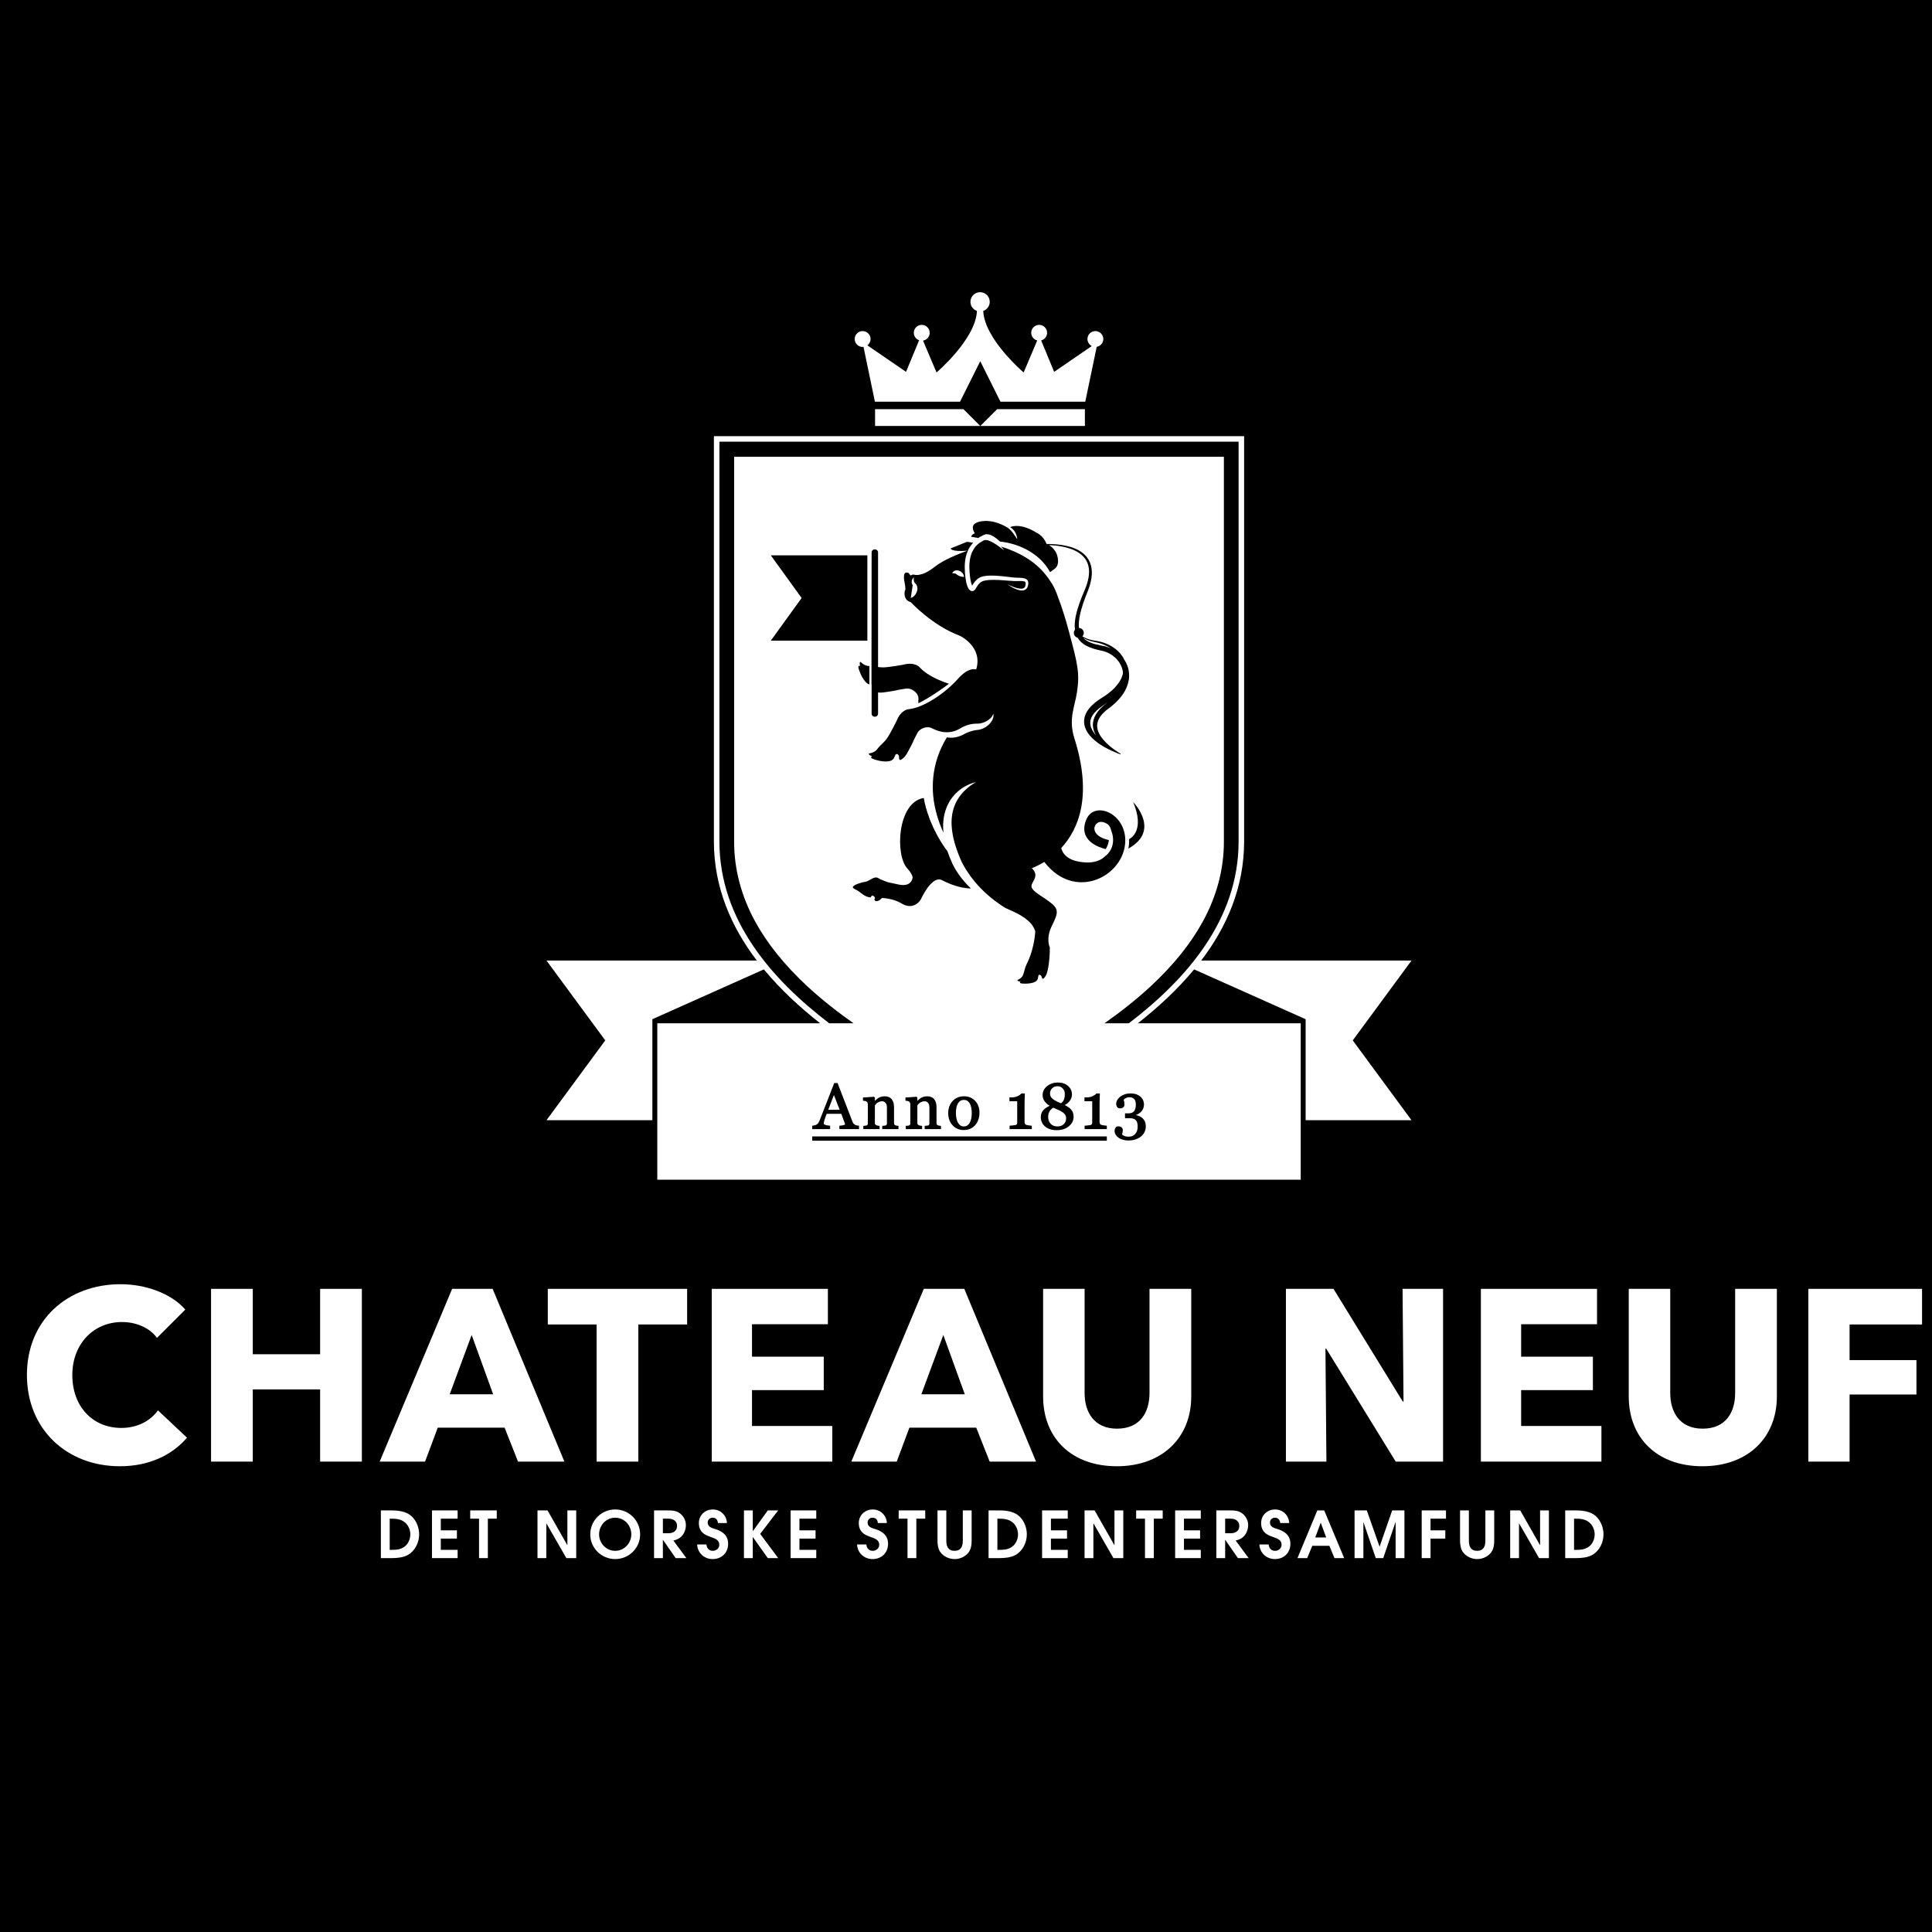 <?xml version="1.0" encoding="UTF-8"?>
<svg width="848px" height="848px" viewBox="0 0 848 848" version="1.1" xmlns="http://www.w3.org/2000/svg" xmlns:xlink="http://www.w3.org/1999/xlink">
    <!-- Generator: Sketch 53.2 (72643) - https://sketchapp.com -->
    <title>Logo/Responsiv/XXL</title>
    <desc>Created with Sketch.</desc>
    <g id="Logo/Responsiv/XXL" stroke="none" stroke-width="1" fill="none" fill-rule="evenodd">
        <rect fill="#000000" x="0" y="0" width="848" height="848"></rect>
        <g id="Group" transform="translate(11.585, 127.953)" fill="#FFFFFF">
            <path d="M367.042,24.334 C367.172,24.334 367.297,24.308 367.422,24.297 L372.436,48.371 L409.797,48.371 L418.67,30.574 L427.542,48.371 L464.767,48.371 L469.785,24.276 C471.432,23.998 472.686,22.575 472.686,20.851 C472.686,18.929 471.129,17.368 469.203,17.368 C467.281,17.368 465.722,18.929 465.722,20.851 C465.722,22.2 466.5,23.359 467.622,23.936 L451.106,35.26 L445.402,21.478 C446.898,21.088 448.009,19.74 448.009,18.119 C448.009,16.197 446.451,14.637 444.528,14.637 C442.605,14.637 441.046,16.197 441.046,18.119 C441.046,19.746 442.168,21.103 443.674,21.484 L437.719,35.533 C437.719,35.533 420.493,20.907 419.983,8.513 C421.641,7.938 422.834,6.381 422.834,4.531 C422.834,2.19 420.94,0.296 418.598,0.296 C416.264,0.296 414.366,2.19 414.366,4.531 C414.366,6.381 415.562,7.938 417.217,8.513 C416.707,20.909 399.479,35.533 399.479,35.533 L393.553,21.545 C395.208,21.277 396.476,19.851 396.476,18.119 C396.476,16.197 394.917,14.637 392.992,14.637 C391.071,14.637 389.509,16.197 389.509,18.119 C389.509,19.635 390.485,20.909 391.836,21.39 L386.094,35.26 L369.129,23.626 C369.969,22.99 370.524,21.99 370.524,20.851 C370.524,18.929 368.965,17.368 367.042,17.368 C365.115,17.368 363.559,18.929 363.559,20.851 C363.559,22.773 365.115,24.334 367.042,24.334" id="Fill-1"></path>
            <polyline id="Fill-2" points="372.505 51.649 372.505 59.023 418.667 59.023 411.295 51.649 372.505 51.649"></polyline>
            <path d="M408.841,364.737 C409.132,365.284 409.497,365.711 409.93,366.016 C410.351,366.316 410.882,366.466 411.516,366.466 C412.564,366.466 413.375,365.968 413.992,364.945 C414.631,363.891 414.953,362.4 414.953,360.52 C414.953,359.855 414.885,359.141 414.753,358.4 C414.621,357.673 414.424,357.046 414.162,356.545 C413.891,356.022 413.535,355.597 413.097,355.281 C412.672,354.976 412.139,354.821 411.516,354.821 C410.875,354.821 410.322,354.98 409.874,355.292 C409.413,355.61 409.036,356.058 408.748,356.614 C408.471,357.144 408.273,357.755 408.158,358.432 C408.044,359.123 407.984,359.804 407.984,360.453 C407.984,361.308 408.054,362.106 408.192,362.826 C408.329,363.54 408.548,364.184 408.841,364.737" id="Fill-3"></path>
            <path d="M454.104,356.303 C454.673,355.905 455.1,355.393 455.358,354.771 C455.643,354.083 455.789,353.253 455.789,352.303 C455.789,351.269 455.482,350.418 454.874,349.78 C454.262,349.134 453.496,348.82 452.537,348.82 C451.576,348.82 450.812,349.121 450.204,349.741 C449.594,350.365 449.295,351.115 449.295,352.044 C449.295,352.927 449.635,353.655 450.328,354.273 C451.028,354.899 452.3,355.583 454.104,356.303" id="Fill-4"></path>
            <path d="M452.537,366.466 C453.714,366.466 454.654,366.125 455.336,365.451 C456.029,364.77 456.365,363.926 456.365,362.872 C456.365,362.35 456.251,361.887 456.03,361.497 C455.803,361.097 455.468,360.728 455.033,360.394 C454.607,360.064 453.998,359.709 453.217,359.343 C452.473,358.986 451.648,358.616 450.761,358.242 C449.996,358.681 449.424,359.232 449.059,359.883 C448.673,360.574 448.478,361.372 448.478,362.257 C448.478,363.518 448.85,364.547 449.584,365.314 C450.325,366.091 451.292,366.466 452.537,366.466" id="Fill-5"></path>
            <polyline id="Fill-6" points="351.939 359.164 356.972 359.164 354.438 352.675 351.939 359.164"></polyline>
            <path d="M469.399,154.862 C469.613,154.893 469.828,154.933 470.047,154.976 C470.542,155.072 471.049,155.199 471.555,155.337 C471.628,155.353 471.701,155.368 471.772,155.38 C472.253,155.465 472.818,155.565 473.376,155.71 C474.262,155.937 475.125,156.245 475.958,156.627 C474.781,155.846 473.547,155.245 472.342,154.797 C471.481,154.478 470.629,154.236 469.816,154.055 C468.99,153.888 468.174,153.732 467.433,153.52 C465.973,153.126 464.765,152.549 463.831,151.983 C464.77,152.981 466.038,153.714 467.419,154.236 C468.06,154.478 468.722,154.682 469.399,154.862" id="Fill-7"></path>
            <path d="M470.993,182.864 C470.556,183.204 470.14,183.561 469.751,183.937 C468.968,184.673 468.283,185.474 467.795,186.323 C467.543,186.747 467.351,187.189 467.212,187.63 C467.074,188.073 466.974,188.525 466.954,188.973 C466.91,189.873 467.08,190.775 467.429,191.628 C467.933,192.844 468.7,193.935 469.54,194.906 C468.977,193.996 468.509,192.945 468.267,191.752 C468.11,190.966 468.06,190.124 468.157,189.279 C468.254,188.432 468.493,187.582 468.843,186.781 C469.546,185.171 470.666,183.755 471.956,182.51 C472.269,182.201 472.63,181.895 472.974,181.596 C473.307,181.325 473.645,181.05 473.985,180.773 C474.179,180.616 474.366,180.456 474.551,180.297 C473.827,180.847 473.095,181.374 472.362,181.862 C471.862,182.204 471.429,182.522 470.993,182.864" id="Fill-8"></path>
            <path d="M411.513,124.896 C411.469,124.685 411.381,124.425 411.238,124.139 C410.943,123.573 410.394,122.972 409.604,122.636 C409.404,122.552 409.19,122.484 408.963,122.441 C408.832,122.425 408.703,122.406 408.574,122.391 C408.471,122.388 408.365,122.387 408.264,122.386 C407.968,122.383 407.768,122.436 407.553,122.509 C407.347,122.582 407.172,122.68 407.03,122.789 C406.741,123.009 406.582,123.246 406.497,123.42 C406.41,123.604 406.39,123.715 406.39,123.715 C406.39,123.715 406.498,123.688 406.681,123.68 C406.767,123.673 406.872,123.665 406.985,123.673 C407.095,123.673 407.216,123.673 407.336,123.699 C407.457,123.719 407.579,123.751 407.689,123.787 C407.792,123.832 407.93,123.877 407.976,123.933 L408,123.946 L408.061,123.975 L408.182,124.037 L408.199,124.043 L408.205,124.048 C408.19,124.043 408.158,124.036 408.158,124.036 L408.164,124.039 L408.167,124.042 L408.19,124.058 L408.229,124.093 L408.31,124.158 C408.424,124.248 408.548,124.335 408.678,124.425 C409.203,124.777 409.859,125.048 410.448,125.162 C410.744,125.216 411.015,125.243 411.222,125.246 C411.321,125.251 411.414,125.243 411.469,125.239 C411.531,125.237 411.562,125.237 411.562,125.237 C411.562,125.237 411.559,125.204 411.551,125.144 C411.545,125.084 411.539,124.993 411.513,124.896" id="Fill-9"></path>
            <path d="M483.861,321.204 L473.177,321.204 C480.178,316.265 487.131,310.85 493.598,304.844 C503.468,295.679 511.137,286.128 516.406,276.457 C522.512,265.254 525.613,253.486 525.613,241.492 L525.613,72.543 L310.639,72.543 L310.639,241.488 C310.639,253.486 313.733,265.253 319.838,276.457 C325.107,286.128 332.782,295.679 342.648,304.842 C349.114,310.848 356.07,316.265 363.069,321.204 L352.385,321.204 C327.248,302.01 304.181,275.878 304.181,241.327 L304.181,65.922 L532.068,65.922 L532.068,241.327 C532.068,275.878 508.997,302.01 483.861,321.204 L483.861,321.204 Z M473.956,367.646 L464.467,367.646 L464.467,366.145 L464.724,366.125 C464.994,366.105 465.416,366.067 465.99,366.011 C466.557,365.95 466.943,365.891 467.13,365.836 C467.357,365.764 467.529,365.647 467.642,365.491 C467.756,365.337 467.813,365.079 467.813,364.73 L467.813,355.409 L464.411,355.409 L464.411,353.71 L465.438,353.71 C466.378,353.71 467.23,353.534 467.967,353.189 C468.704,352.845 469.233,352.475 469.545,352.091 L469.626,351.985 L471.18,351.985 L471.169,352.275 C471.143,352.869 471.115,353.558 471.087,354.349 C471.059,355.163 471.046,355.861 471.046,356.473 L471.046,364.58 C471.046,364.855 471.103,365.089 471.222,365.297 C471.336,365.501 471.493,365.646 471.698,365.736 C471.91,365.824 472.281,365.913 472.795,365.991 C473.323,366.071 473.715,366.115 473.965,366.125 L474.232,366.134 L474.232,367.646 L473.956,367.646 Z M446.957,355.488 C446.351,354.671 446.041,353.73 446.041,352.699 C446.041,351.134 446.712,349.804 448.038,348.753 C449.344,347.714 450.926,347.187 452.742,347.187 C454.559,347.187 456.058,347.689 457.195,348.679 C458.342,349.675 458.923,350.945 458.923,352.454 C458.923,353.431 458.602,354.365 457.968,355.234 C457.437,355.961 456.689,356.584 455.74,357.091 C457.015,357.694 457.968,358.359 458.574,359.071 C459.288,359.903 459.649,360.965 459.649,362.232 C459.649,363.839 458.948,365.239 457.565,366.39 C456.2,367.531 454.388,368.109 452.181,368.109 C450.111,368.109 448.422,367.576 447.165,366.528 C445.894,365.467 445.249,364.081 445.249,362.408 C445.249,361.165 445.631,360.111 446.391,359.277 C447.043,358.558 447.972,357.935 449.16,357.415 C448.208,356.826 447.469,356.181 446.957,355.488 L446.957,355.488 Z M438.296,365.301 C438.409,365.501 438.567,365.646 438.771,365.736 C438.987,365.824 439.354,365.913 439.87,365.991 C440.395,366.071 440.792,366.115 441.042,366.125 L441.306,366.134 L441.306,367.646 L431.542,367.646 L431.542,366.145 L431.796,366.125 C432.068,366.105 432.492,366.067 433.067,366.011 C433.632,365.95 434.017,365.891 434.205,365.836 C434.435,365.764 434.602,365.65 434.717,365.491 C434.832,365.337 434.89,365.081 434.89,364.73 L434.89,355.409 L431.484,355.409 L431.484,353.71 L432.513,353.71 C433.453,353.71 434.305,353.534 435.041,353.189 C435.778,352.845 436.31,352.475 436.619,352.091 L436.7,351.985 L438.258,351.985 L438.243,352.275 C438.215,352.869 438.187,353.558 438.161,354.349 C438.133,355.131 438.121,355.847 438.121,356.473 L438.121,364.58 C438.121,364.855 438.178,365.089 438.296,365.301 L438.296,365.301 Z M404.603,360.685 C404.603,358.518 405.247,356.719 406.518,355.331 C407.792,353.936 409.483,353.233 411.543,353.233 C413.5,353.233 415.139,353.9 416.415,355.222 C417.689,356.542 418.334,358.315 418.334,360.494 C418.334,361.466 418.176,362.436 417.869,363.376 C417.558,364.32 417.107,365.139 416.531,365.8 C415.875,366.559 415.102,367.131 414.239,367.501 C413.377,367.867 412.401,368.057 411.34,368.057 C410.446,368.057 409.586,367.886 408.783,367.55 C407.978,367.212 407.251,366.718 406.625,366.071 C406.01,365.435 405.512,364.653 405.15,363.746 C404.789,362.84 404.603,361.807 404.603,360.685 L404.603,360.685 Z M391.491,354.829 C391.827,354.516 392.154,354.256 392.456,354.054 C392.815,353.825 393.242,353.628 393.728,353.477 C394.217,353.321 394.775,353.245 395.383,353.245 C396.762,353.245 397.803,353.687 398.478,354.561 C399.137,355.416 399.472,356.551 399.472,357.949 L399.472,364.965 C399.472,365.236 399.514,365.449 399.601,365.602 C399.681,365.744 399.821,365.854 400.028,365.938 C400.231,366.024 400.405,366.085 400.555,366.118 C400.693,366.153 400.9,366.178 401.169,366.194 L401.428,366.211 L401.428,367.646 L394.287,367.646 L394.287,366.214 L394.537,366.194 C394.712,366.178 394.899,366.165 395.1,366.149 L395.235,366.138 C395.458,366.124 395.645,366.091 395.791,366.041 C395.981,365.98 396.119,365.88 396.206,365.731 C396.303,365.569 396.352,365.35 396.352,365.075 L396.352,358.142 C396.352,357.258 396.148,356.571 395.742,356.107 C395.341,355.645 394.866,355.422 394.298,355.422 C393.85,355.422 393.434,355.493 393.064,355.63 C392.687,355.772 392.349,355.945 392.057,356.152 C391.781,356.343 391.561,356.549 391.403,356.766 C391.256,356.968 391.143,357.134 391.064,357.258 L391.064,364.937 C391.064,365.192 391.114,365.399 391.213,365.556 C391.31,365.707 391.458,365.824 391.673,365.917 C391.845,366.001 392.033,366.063 392.232,366.104 C392.447,366.146 392.667,366.178 392.889,366.194 L393.144,366.213 L393.144,367.646 L385.986,367.646 L385.986,366.214 L386.24,366.194 L386.57,366.168 L386.892,366.138 C387.093,366.124 387.263,366.091 387.41,366.044 C387.604,365.98 387.739,365.88 387.827,365.731 C387.924,365.573 387.97,365.353 387.97,365.075 L387.97,356.758 C387.97,356.493 387.916,356.25 387.803,356.031 C387.689,355.811 387.538,355.635 387.347,355.503 C387.203,355.413 387.025,355.344 386.822,355.3 C386.601,355.255 386.355,355.221 386.094,355.202 L385.838,355.186 L385.838,353.769 L386.094,353.753 L390.579,353.45 L390.704,353.444 L390.79,353.533 L390.984,353.722 L391.064,353.802 L391.064,355.234 C391.196,355.105 391.335,354.974 391.491,354.829 L391.491,354.829 Z M372.845,354.829 C373.186,354.516 373.511,354.256 373.813,354.054 C374.17,353.825 374.599,353.628 375.084,353.477 C375.574,353.321 376.129,353.245 376.74,353.245 C378.115,353.245 379.157,353.687 379.835,354.561 C380.494,355.416 380.829,356.551 380.829,357.949 L380.829,364.965 C380.829,365.236 380.874,365.449 380.959,365.602 C381.037,365.744 381.175,365.854 381.385,365.938 C381.584,366.024 381.762,366.085 381.909,366.118 C382.048,366.153 382.255,366.178 382.527,366.194 L382.783,366.211 L382.783,367.646 L375.643,367.646 L375.643,366.214 L375.895,366.194 C376.068,366.178 376.255,366.165 376.455,366.149 L376.589,366.138 C376.816,366.124 376.999,366.091 377.148,366.041 C377.338,365.98 377.474,365.88 377.562,365.731 C377.657,365.569 377.709,365.35 377.709,365.075 L377.709,358.142 C377.709,357.258 377.5,356.571 377.099,356.107 C376.697,355.645 376.225,355.422 375.654,355.422 C375.206,355.422 374.792,355.493 374.421,355.63 C374.044,355.772 373.704,355.945 373.414,356.152 C373.138,356.343 372.915,356.549 372.757,356.766 C372.611,356.968 372.498,357.134 372.421,357.258 L372.421,364.937 C372.421,365.192 372.47,365.399 372.569,365.556 C372.668,365.707 372.814,365.824 373.028,365.917 C373.2,366.001 373.39,366.063 373.588,366.104 C373.803,366.146 374.026,366.178 374.247,366.194 L374.498,366.213 L374.498,367.646 L367.346,367.646 L367.346,366.214 L367.595,366.194 L367.924,366.168 L368.248,366.138 C368.449,366.124 368.62,366.091 368.766,366.044 C368.958,365.98 369.095,365.88 369.182,365.731 C369.279,365.573 369.327,365.353 369.327,365.075 L369.327,356.758 C369.327,356.493 369.271,356.25 369.16,356.031 C369.051,355.815 368.893,355.632 368.702,355.503 C368.56,355.413 368.384,355.344 368.179,355.3 C367.956,355.255 367.71,355.221 367.452,355.202 L367.196,355.186 L367.196,353.769 L367.452,353.753 L371.937,353.45 L372.062,353.444 L372.151,353.533 L372.34,353.722 L372.421,353.802 L372.421,355.234 C372.55,355.105 372.696,354.974 372.845,354.829 L372.845,354.829 Z M345.192,370.848 L474.232,370.848 L474.232,372.72 L344.917,372.72 L344.917,370.848 L345.192,370.848 Z M359.29,365.362 C359.276,365.262 359.253,365.176 359.224,365.101 L357.681,360.93 L351.249,360.93 C351.022,361.51 350.842,361.996 350.7,362.414 C350.539,362.885 350.399,363.324 350.271,363.717 C350.157,364.093 350.075,364.407 350.032,364.644 C349.991,364.875 349.97,365.061 349.97,365.196 C349.97,365.43 350.199,365.627 350.648,365.784 C351.192,365.976 351.819,366.091 352.511,366.125 L352.771,366.138 L352.771,367.646 L344.917,367.646 L344.917,366.146 L345.168,366.125 C345.396,366.109 345.68,366.056 346.014,365.973 C346.338,365.897 346.604,365.792 346.799,365.666 C347.137,365.438 347.402,365.199 347.58,364.957 C347.766,364.705 347.953,364.352 348.135,363.906 C349.121,361.445 350.206,358.684 351.358,355.705 C352.536,352.669 353.582,349.966 354.504,347.597 L354.574,347.422 L356.043,347.422 L362.577,364.331 C362.704,364.663 362.848,364.927 363.002,365.12 C363.157,365.317 363.381,365.514 363.655,365.698 C363.84,365.812 364.091,365.913 364.399,365.988 C364.717,366.071 364.986,366.115 365.194,366.125 L365.455,366.136 L365.455,367.646 L356.838,367.646 L356.838,366.141 L357.098,366.125 C357.779,366.083 358.356,365.995 358.809,365.862 C359.249,365.734 359.311,365.618 359.311,365.618 C359.313,365.548 359.305,365.462 359.29,365.362 L359.29,365.362 Z M481.118,370.205 C481.266,370.325 481.454,370.437 481.684,370.537 C481.956,370.666 482.246,370.771 482.555,370.848 C482.85,370.926 483.281,370.964 483.841,370.964 C484.351,370.964 484.855,370.878 485.33,370.706 C485.792,370.541 486.206,370.268 486.562,369.903 C486.936,369.51 487.233,369.043 487.445,368.519 C487.652,367.995 487.76,367.286 487.76,366.414 C487.76,365.948 487.708,365.476 487.607,365.01 C487.513,364.571 487.334,364.185 487.076,363.861 C486.826,363.549 486.475,363.3 486.033,363.121 C485.577,362.937 484.986,362.846 484.275,362.846 L482.209,362.846 L482.209,360.726 L483.674,360.726 C484.843,360.726 485.69,360.41 486.187,359.785 C486.702,359.147 486.963,358.152 486.963,356.83 C486.963,355.768 486.718,354.964 486.23,354.44 C485.739,353.915 485.056,353.661 484.144,353.661 C483.701,353.661 483.338,353.714 483.067,353.813 C482.776,353.923 482.538,354.028 482.359,354.131 C482.155,354.247 481.99,354.37 481.863,354.5 C481.773,354.597 481.697,354.675 481.634,354.741 L481.835,355.669 C481.929,356.112 481.978,356.539 481.978,356.939 C481.978,357.354 481.803,357.726 481.461,358.049 C481.119,358.365 480.632,358.526 480.005,358.526 C479.425,358.526 478.993,358.309 478.717,357.878 C478.466,357.491 478.335,357.036 478.335,356.525 C478.335,356.01 478.482,355.478 478.767,354.95 C479.047,354.427 479.464,353.935 480.011,353.486 C480.552,353.038 481.218,352.675 481.993,352.398 C482.767,352.126 483.668,351.985 484.669,351.985 C485.821,351.985 486.796,352.162 487.566,352.512 C488.33,352.859 488.943,353.288 489.389,353.79 C489.822,354.28 490.127,354.806 490.295,355.357 C490.456,355.89 490.537,356.358 490.537,356.745 C490.537,357.228 490.469,357.718 490.334,358.194 C490.197,358.684 489.973,359.143 489.661,359.565 C489.324,360.017 488.874,360.433 488.329,360.796 C487.943,361.056 487.481,361.283 486.954,361.472 C487.266,361.535 487.588,361.616 487.919,361.721 C488.524,361.914 489.081,362.2 489.57,362.574 C490.083,362.975 490.509,363.487 490.833,364.104 C491.162,364.728 491.329,365.524 491.329,366.466 C491.329,368.298 490.586,369.805 489.118,370.947 C487.671,372.067 485.845,372.636 483.687,372.636 C482.807,372.636 481.99,372.522 481.254,372.303 C480.512,372.079 479.868,371.772 479.342,371.394 C478.8,371.009 478.377,370.557 478.08,370.05 C477.779,369.538 477.627,368.998 477.627,368.451 C477.627,367.955 477.749,367.497 477.995,367.099 C478.26,366.66 478.705,366.425 479.283,366.425 C479.899,366.425 480.383,366.587 480.722,366.902 C481.061,367.224 481.238,367.602 481.238,368.024 C481.238,368.334 481.189,368.727 481.092,369.193 C481.015,369.545 480.951,369.82 480.9,370.017 C480.947,370.063 481.016,370.123 481.118,370.205 L481.118,370.205 Z M367.61,259.19 C367.61,259.19 368.726,259.154 370.029,258.374 C371.324,257.598 372.78,256.709 373.921,257.478 C375.054,258.248 378.14,259.266 378.14,259.266 C378.14,259.266 377.058,259.055 382.858,260.289 C388.654,261.527 388.951,257.326 388.951,257.326 L389.025,257.262 C388.867,256.291 388.246,254.939 386.601,253.15 C381.252,247.326 382.236,224.228 393.867,222.29 C394.38,225.207 395.208,228.09 396.236,230.875 C396.501,231.592 396.758,232.312 397.075,233.005 C397.383,233.716 397.653,234.382 397.994,235.123 C398.313,235.782 398.637,236.443 398.961,237.098 C399.274,237.76 399.663,238.438 400.013,239.102 C401.318,241.468 402.744,243.689 404.31,245.746 C404.38,245.965 404.452,246.184 404.535,246.401 L405.141,248.049 C405.353,248.596 405.589,249.121 405.812,249.656 C406.041,250.189 406.259,250.735 406.502,251.243 C406.789,251.831 407.054,252.33 407.347,252.852 C408.492,254.903 409.822,256.759 411.233,258.451 C411.408,258.658 411.584,258.873 411.758,259.077 C411.939,259.283 412.123,259.482 412.301,259.681 C412.666,260.083 413.018,260.485 413.392,260.855 C413.77,261.227 414.144,261.59 414.514,261.95 C414.535,261.973 414.555,261.995 414.579,262.015 C411.669,261.957 407.355,261.214 401.899,258.386 C397.383,256.043 392.605,266.776 392.605,266.776 C391.387,268.938 388.193,271.083 384.252,268.663 C380.309,266.241 375.541,266.211 375.541,266.211 L374.454,267.185 C372.023,268.415 372.241,266.532 372.241,266.532 C373.095,266.085 371.252,264.563 370.907,265.372 C370.568,266.18 370.306,265.919 370.306,265.919 C367.816,265.733 365.929,263.456 364.47,262.761 C363.006,262.059 362.742,261.654 362.742,261.654 C362.537,260.245 367.61,259.19 367.61,259.19 L367.61,259.19 Z M370.013,172.484 C367.354,171.658 365.455,166.376 365.218,165.212 C364.938,163.861 365.955,164.374 365.955,164.374 C365.413,162.439 366.178,162.576 366.178,162.576 C366.178,162.576 367.814,164.427 369.904,164.371 C369.936,164.371 369.974,164.371 370.013,164.371 L370.013,172.484 Z M485.795,224.108 C485.795,224.108 498.115,236.526 483.683,244.508 C483.708,244.403 483.733,244.286 483.751,244.184 L483.903,243.116 L483.92,243.009 L483.929,242.904 L483.936,242.852 L483.965,242.387 C483.981,242.081 484.008,241.782 484.018,241.476 C484.023,241.107 484.018,240.734 483.999,240.363 C485.278,239.707 490.802,236.096 485.795,224.108 L485.795,224.108 Z M418.246,101.043 C424.464,99.53 430.488,103.523 430.93,103.824 C430.957,103.843 430.981,103.859 431.006,103.879 C431.179,104.001 431.337,104.163 431.513,104.302 C431.688,104.454 431.851,104.628 432.024,104.796 C432.18,104.982 432.364,105.141 432.508,105.341 C432.665,105.53 432.828,105.712 432.97,105.916 C433.109,106.115 433.277,106.292 433.399,106.495 C433.526,106.696 433.673,106.874 433.789,107.057 C433.901,107.248 434.025,107.421 434.132,107.581 C434.354,107.9 434.515,108.19 434.658,108.378 C434.793,108.574 434.878,108.682 434.878,108.682 C434.878,108.682 434.877,108.545 434.849,108.309 C434.814,108.077 434.79,107.729 434.671,107.342 C434.567,106.947 434.407,106.495 434.176,106.037 C434.067,105.801 433.927,105.57 433.779,105.342 C433.648,105.105 433.461,104.896 433.288,104.677 C433.117,104.455 432.905,104.269 432.705,104.078 C432.503,103.893 432.276,103.738 432.06,103.585 C431.961,103.523 431.863,103.467 431.762,103.412 C433.303,102.771 437.074,102.032 443.343,105.83 C443.343,105.83 446.236,106.973 447.737,110.719 C447.737,110.719 447.823,110.753 447.969,110.817 C449.769,110.813 451.936,110.883 454.392,111.25 C455.666,111.443 457.014,111.719 458.404,112.147 C459.792,112.576 461.223,113.168 462.601,114.032 C463.966,114.899 465.264,116.091 466.175,117.632 C467.102,119.167 467.58,121.013 467.648,122.891 C467.71,124.775 467.39,126.678 466.875,128.544 C466.6,129.474 466.3,130.405 465.938,131.315 C465.586,132.209 465.232,133.115 464.874,134.026 C464.179,135.843 463.534,137.705 463.006,139.616 C462.479,141.524 462.059,143.488 461.946,145.444 C461.902,146.19 461.917,146.938 461.992,147.664 C463.169,147.701 464.113,148.66 464.113,149.844 C464.113,150.432 463.874,150.966 463.494,151.358 C463.642,151.445 463.79,151.535 463.948,151.622 C464.895,152.143 466.107,152.654 467.571,152.974 C468.302,153.148 469.091,153.251 469.942,153.393 C470.804,153.545 471.687,153.759 472.601,154.051 C474.414,154.643 476.324,155.543 478.073,156.913 C479.566,158.086 480.957,159.635 481.855,161.54 C482.413,162.361 482.881,163.238 483.224,164.176 C484.02,166.278 484.207,168.591 483.826,170.73 C483.431,172.869 482.552,174.834 481.434,176.513 C480.317,178.205 478.99,179.65 477.591,180.905 C476.898,181.535 476.182,182.113 475.462,182.66 C475.112,182.923 474.77,183.183 474.428,183.443 C474.114,183.696 473.814,183.934 473.515,184.206 C472.327,185.248 471.327,186.404 470.711,187.648 C470.093,188.886 469.86,190.201 470.033,191.448 C470.194,192.707 470.722,193.87 471.34,194.89 C471.976,195.916 472.716,196.807 473.456,197.577 C474.199,198.356 474.935,199.029 475.628,199.608 C477.012,200.766 478.209,201.553 479.019,202.094 C479.498,202.402 479.845,202.616 480.061,202.74 C480.251,202.844 480.367,202.901 480.367,202.901 L480.293,203.088 C480.293,203.088 480.258,203.081 480.204,203.06 L480.182,203.108 L480.074,203.063 L480.063,203.088 C480.063,203.088 479.779,202.986 479.245,202.799 C478.715,202.594 477.946,202.281 476.985,201.843 C476.957,201.83 476.925,201.818 476.903,201.802 C475.917,201.379 474.753,200.841 473.471,200.124 C472.115,199.375 470.635,198.435 469.132,197.212 C468.385,196.59 467.637,195.901 466.936,195.094 C466.228,194.292 465.572,193.364 465.071,192.289 C464.569,191.218 464.223,189.978 464.241,188.676 C464.247,187.375 464.612,186.061 465.215,184.911 C465.812,183.742 466.626,182.722 467.531,181.822 C468.441,180.907 469.423,180.113 470.477,179.366 C471.021,178.979 471.49,178.686 472.062,178.325 C472.577,178.012 473.087,177.683 473.586,177.337 C474.584,176.655 475.54,175.91 476.441,175.111 C478.234,173.503 479.794,171.619 480.702,169.486 C480.938,168.934 481.124,168.368 481.258,167.793 C481.274,167.496 481.278,167.202 481.272,166.907 C481.18,166.282 481.035,165.663 480.816,165.057 C480.212,163.376 479.15,161.814 477.756,160.572 C476.363,159.32 474.649,158.379 472.803,157.86 C471.938,157.613 470.81,157.44 469.777,157.162 C468.732,156.892 467.685,156.568 466.659,156.151 C465.632,155.727 464.62,155.201 463.696,154.5 C462.798,153.818 462,152.951 461.415,151.956 C460.46,151.723 459.746,150.871 459.746,149.844 C459.746,149.317 459.942,148.842 460.247,148.466 C460.104,147.406 460.104,146.351 460.179,145.328 C460.352,143.176 460.851,141.133 461.436,139.164 C462.032,137.197 462.738,135.308 463.481,133.477 C464.241,131.622 465.042,129.925 465.572,128.162 C466.102,126.404 466.431,124.635 466.431,122.917 C466.423,121.203 466.045,119.552 465.264,118.158 C464.493,116.757 463.351,115.636 462.104,114.787 C460.843,113.939 459.497,113.328 458.168,112.875 C456.837,112.417 455.53,112.106 454.287,111.879 C452.27,111.514 450.432,111.36 448.842,111.289 C450.164,112.104 452.246,113.866 452.729,117.084 C452.932,118.463 452.945,120.537 451.309,121.729 C450.51,122.314 449.86,122.789 449.319,123.183 C449.197,122.955 449.067,122.723 448.921,122.493 C448.702,122.142 448.486,121.758 448.236,121.387 C447.971,121.019 447.699,120.642 447.422,120.254 C447.116,119.882 446.802,119.5 446.485,119.111 C446.151,118.732 445.791,118.364 445.434,117.979 C445.058,117.616 444.671,117.249 444.269,116.886 C443.856,116.54 443.445,116.178 443.004,115.846 C442.127,115.175 441.209,114.538 440.247,113.971 C438.327,112.823 436.282,111.913 434.309,111.26 C433.329,110.916 432.354,110.673 431.435,110.443 C430.51,110.225 429.633,110.054 428.813,109.937 C428.315,109.858 427.843,109.803 427.398,109.758 C427.362,109.722 427.333,109.692 427.296,109.659 C427.295,109.652 427.288,109.651 427.288,109.651 L427.202,109.648 C426.887,109.314 426.522,109.032 426.179,108.725 C426.001,108.571 425.807,108.437 425.624,108.291 C425.438,108.149 425.251,108 425.048,107.873 C424.849,107.742 424.657,107.603 424.446,107.487 L423.796,107.141 C423.57,107.045 423.346,106.935 423.106,106.848 C422.859,106.767 422.619,106.677 422.352,106.623 C422.105,106.564 421.838,106.532 421.556,106.525 C421.421,106.525 421.28,106.529 421.134,106.554 C421.054,106.561 420.96,106.586 420.872,106.607 C420.831,106.615 420.781,106.631 420.728,106.651 C420.676,106.67 420.632,106.681 420.525,106.741 L420.63,106.69 C419.958,106.954 419.303,107.274 418.676,107.652 L418.637,107.631 C418.346,107.806 418.061,107.989 417.785,108.188 L414.676,107.627 C414.676,107.627 414.783,106.644 416.292,106.132 C415.517,104.936 414.055,102.063 418.246,101.043 L418.246,101.043 Z M373.509,200.816 C374.705,199.103 376.265,198.184 377.732,196.132 C379.196,194.08 381.939,188.491 381.939,188.491 C383.972,183.319 387.349,183.322 387.349,183.322 C394.069,182.584 403.404,176.131 408.774,170.118 C413.122,165.255 415.962,165.578 416.885,165.881 C419.961,155.857 409.673,151.078 409.673,151.078 L409.673,151.074 C397.706,146.672 388.165,136.352 388.165,136.352 C384.727,135.369 385.381,131.649 385.704,131.049 C386.028,130.448 385.466,127.721 385.466,127.721 C385.466,127.721 384.456,123.491 386.175,123.354 C387.9,123.217 387.612,125.003 388.352,124.53 C389.095,124.056 389.735,124.307 389.735,124.307 C389.735,124.307 392.905,125.437 398.544,120.922 C402.395,117.84 409.144,115.155 413.038,113.761 C405.508,114.329 405.706,112.75 405.706,112.75 L412.876,109.852 L415.572,110.284 C414.75,111.127 414.045,112.097 413.513,113.142 C413.427,113.318 413.349,113.499 413.273,113.677 C412.895,114.524 412.598,115.396 412.389,116.282 C412.375,116.324 412.372,116.363 412.356,116.401 C412.299,116.657 412.242,116.912 412.193,117.172 C411.939,118.548 411.843,119.945 411.868,121.321 L411.868,121.33 C411.89,122.693 411.979,124.043 412.143,125.397 C412.33,126.76 412.536,128.101 413.077,129.515 C413.225,129.88 413.371,130.22 413.678,130.636 L413.757,130.734 L413.844,130.834 L413.903,130.903 C413.991,130.994 414.1,131.095 414.242,131.197 C414.381,131.294 414.578,131.411 414.859,131.464 C415.139,131.524 415.479,131.469 415.705,131.361 C416.153,131.136 416.298,130.905 416.45,130.732 C416.589,130.545 416.688,130.387 416.786,130.235 L417.294,129.391 C417.94,128.344 418.707,127.556 419.714,127.153 C419.835,127.104 419.974,127.053 420.086,127.021 C420.135,127.005 420.227,126.981 420.308,126.96 L420.512,126.916 C420.809,126.856 421.097,126.785 421.406,126.752 C421.707,126.7 422.016,126.664 422.335,126.643 C422.645,126.608 422.961,126.595 423.281,126.586 C424.187,126.549 425.108,126.556 426.03,126.595 L426.033,126.587 C426.411,126.601 426.786,126.618 427.158,126.639 C428.233,126.706 429.31,126.791 430.392,126.873 C430.629,126.891 430.86,126.911 431.096,126.927 C431.757,126.978 432.427,127.024 433.101,127.062 C433.448,127.076 433.806,127.097 434.132,127.091 L434.378,127.093 L434.642,127.088 L435.139,127.076 C435.795,127.062 436.448,127.055 437.058,127.088 C437.663,127.114 438.25,127.25 438.425,127.483 C438.636,127.701 438.645,128.33 438.525,128.926 C438.437,129.499 438.206,129.925 437.756,130.17 C437.306,130.418 436.675,130.457 436.059,130.395 C435.431,130.331 434.8,130.182 434.177,129.995 C433.769,129.868 433.363,129.72 432.957,129.563 C432.87,129.533 432.78,129.499 432.694,129.462 C431.961,129.169 431.241,128.843 430.535,128.48 C431.615,129.253 432.76,129.944 434.001,130.486 C434.617,130.756 435.259,130.991 435.946,131.125 C436.628,131.254 437.386,131.325 438.149,131.013 C438.528,130.863 438.879,130.586 439.126,130.248 C439.371,129.909 439.52,129.514 439.602,129.159 C439.687,128.829 439.761,128.444 439.77,128.052 C439.778,127.661 439.712,127.179 439.416,126.752 C439.116,126.332 438.673,126.096 438.293,125.972 C437.91,125.838 437.545,125.781 437.193,125.736 C436.486,125.643 435.811,125.632 435.142,125.611 L434.645,125.601 L434.412,125.592 L434.167,125.58 C433.824,125.569 433.527,125.537 433.215,125.512 C432.567,125.446 431.915,125.368 431.261,125.29 C430.915,125.249 430.567,125.208 430.221,125.168 C429.81,125.117 429.398,125.074 428.983,125.028 C428.42,124.968 427.855,124.908 427.288,124.863 C425.952,124.751 424.601,124.667 423.228,124.685 C422.889,124.688 422.539,124.698 422.194,124.725 C421.845,124.74 421.5,124.77 421.146,124.818 C420.797,124.849 420.437,124.92 420.083,124.991 C419.99,125.013 419.918,125.026 419.804,125.051 L419.543,125.123 C419.334,125.18 419.167,125.246 418.979,125.314 C418.249,125.604 417.569,126.046 417.007,126.576 C416.441,127.104 415.986,127.716 415.607,128.31 L415.118,129.109 C415.095,129.071 415.074,129.03 415.055,128.988 C415.042,128.955 415.03,128.926 415.015,128.894 C414.997,128.847 414.975,128.801 414.96,128.756 C414.552,127.693 414.334,126.397 414.174,125.138 C414.016,123.864 413.924,122.568 413.893,121.286 C413.889,120.968 413.887,120.654 413.891,120.342 L413.891,120.34 C413.891,120.322 413.893,120.308 413.893,120.292 C413.9,120.029 413.911,119.766 413.929,119.505 C413.933,119.406 413.943,119.304 413.949,119.205 C413.962,119.024 413.979,118.84 414.002,118.66 C414.014,118.553 414.023,118.441 414.039,118.333 C414.065,118.128 414.097,117.921 414.129,117.718 C414.141,117.654 414.146,117.59 414.156,117.527 C414.372,116.299 414.73,115.11 415.269,114.02 C415.46,113.639 415.674,113.272 415.904,112.918 C415.928,112.878 415.954,112.845 415.98,112.805 C416.092,112.636 416.208,112.469 416.329,112.307 C416.398,112.219 416.468,112.134 416.536,112.048 C416.633,111.933 416.722,111.815 416.821,111.704 C417.003,111.5 417.194,111.303 417.396,111.116 C418.09,110.467 418.893,109.932 419.755,109.496 L419.691,109.486 C419.916,109.372 420.14,109.263 420.375,109.164 L420.444,109.129 L420.444,109.126 L420.45,109.126 C420.473,109.121 420.482,109.109 420.518,109.107 C420.577,109.091 420.647,109.083 420.725,109.078 C420.811,109.07 420.902,109.068 420.997,109.07 C421.099,109.068 421.206,109.07 421.317,109.088 C421.5,109.1 421.69,109.149 421.88,109.188 C422.073,109.235 422.267,109.308 422.461,109.363 L423.039,109.599 L423.618,109.874 C423.814,109.955 424.004,110.066 424.196,110.171 C424.361,110.266 424.535,110.357 424.699,110.458 C424.699,110.458 424.704,110.458 424.71,110.461 C424.724,110.474 424.744,110.483 424.763,110.494 C425.13,110.738 425.514,110.953 425.879,111.211 C426.01,111.303 426.146,111.391 426.279,111.482 L426.282,111.484 C426.517,111.645 426.753,111.805 426.98,111.984 C427.336,112.254 427.717,112.5 428.066,112.788 C428.42,113.06 428.775,113.333 429.14,113.6 L429.14,113.598 C429.146,113.602 429.147,113.607 429.156,113.614 C429.05,113.472 428.94,113.338 428.836,113.198 C428.665,112.975 428.493,112.747 428.321,112.526 C428.237,112.419 428.148,112.321 428.06,112.217 C427.929,112.062 427.799,111.907 427.661,111.755 L428.043,112.021 C428.716,112.239 429.42,112.486 430.166,112.74 C431.025,113.054 431.923,113.402 432.837,113.789 C433.756,114.169 434.679,114.604 435.612,115.056 C436.531,115.533 437.471,116.012 438.361,116.562 C439.271,117.087 440.137,117.682 440.979,118.272 C441.401,118.57 441.797,118.891 442.201,119.189 C442.593,119.511 442.979,119.83 443.358,120.142 C443.721,120.47 444.082,120.796 444.433,121.112 C444.771,121.446 445.103,121.772 445.426,122.087 C446.034,122.752 446.623,123.383 447.124,124.001 C447.244,124.14 447.356,124.281 447.464,124.423 C447.519,124.488 447.569,124.555 447.623,124.626 C447.623,124.627 447.624,124.632 447.624,124.632 C447.693,124.722 447.762,124.814 447.831,124.9 C448.048,125.191 448.276,125.458 448.46,125.727 C448.815,126.271 449.169,126.729 449.421,127.128 C449.916,127.931 450.228,128.388 450.228,128.388 C450.228,128.388 450.22,128.358 450.204,128.307 C452.1,131.622 452.784,134.132 452.784,134.132 C452.784,134.132 454.823,138.963 457.393,148.496 C461.595,164.074 462.373,167.48 461.095,176.057 C460.199,182.084 457.288,187.637 459.966,196.047 C468.051,221.442 461.767,236.115 454.219,244.267 C454.726,246.428 456.791,250.224 465.055,250.589 C469.171,250.769 471.938,249.521 473.723,247.637 L474.156,247.294 L474.565,246.892 C475.102,246.336 475.583,245.702 475.946,245.004 C476.299,244.307 476.595,243.575 476.745,242.829 C476.907,242.09 476.985,241.346 476.976,240.641 C476.964,239.217 476.669,237.929 476.259,236.905 C476.25,236.882 476.238,236.863 476.23,236.842 C475.962,235.665 475.54,234.731 475.049,234.214 C473.831,232.934 469.932,231.395 468.794,235.237 C468.794,235.237 467.9,239.157 475.128,240.774 C475.065,241.297 474.958,241.825 474.818,242.345 C474.655,242.938 474.42,243.507 474.136,244.048 C474.018,244.286 473.877,244.513 473.73,244.734 C470.555,243.953 461.582,240.91 465.157,231.907 C468.729,222.905 483.743,229.353 482.213,242.768 C480.552,257.367 459.82,267.376 446.78,250.37 C444.449,251.806 442.469,252.658 441.332,253.093 C444.399,256.303 442.069,258.139 441.274,260.313 C440.379,262.744 444.641,264.608 449.019,267.831 C453.396,271.052 452.912,272.725 450.1,278.432 C447.285,284.139 449.195,287.817 449.195,287.817 C449.28,290.649 448.901,295.192 448.301,297.699 C447.705,300.2 447.454,300.366 446.73,301.281 C445.998,302.194 445.751,301.332 445.561,300.619 C445.369,299.908 444.326,299.649 444.201,300.271 C444.079,300.9 443.997,301.316 443.997,301.316 C443.725,304.114 437.781,303.894 436.688,303.688 C435.599,303.488 436.29,302.884 436.29,302.884 C434.682,302.709 435.016,302.177 435.016,302.177 C435.016,302.177 436.891,301.516 437.481,299.937 C438.077,298.362 438.178,296.921 439.099,295.114 C441.805,289.771 442.602,283.842 442.836,280.979 C441.985,277.688 438.933,274.545 431.559,271.414 C430.942,271.151 430.344,270.879 429.759,270.596 C429.313,270.314 428.7,269.904 427.913,269.431 C427.5,269.167 427.072,268.833 426.587,268.492 C426.115,268.136 425.579,267.798 425.041,267.385 C423.984,266.532 422.77,265.624 421.559,264.502 C421.254,264.219 420.921,263.967 420.62,263.663 C420.315,263.361 420.005,263.054 419.691,262.744 C419.043,262.142 418.428,261.466 417.798,260.779 C417.14,260.108 416.555,259.34 415.911,258.602 C415.606,258.225 415.315,257.822 415.005,257.437 C414.85,257.239 414.697,257.042 414.539,256.845 C414.396,256.64 414.252,256.433 414.105,256.226 C413.511,255.403 412.948,254.547 412.389,253.674 C411.856,252.788 411.32,251.887 410.841,250.963 C410.734,250.76 410.629,250.551 410.525,250.345 C410.424,250.135 410.335,249.939 410.249,249.748 C410.225,249.697 410.196,249.64 410.179,249.595 C409.957,249.091 409.766,248.589 409.555,248.089 C409.355,247.588 409.136,247.086 408.946,246.579 L408.399,245.049 C407.679,243.015 407.076,240.949 406.682,238.894 C406.664,238.797 406.65,238.7 406.632,238.6 C406.539,238.108 406.457,237.616 406.385,237.125 C406.332,236.761 406.286,236.396 406.245,236.035 C406.222,235.831 406.206,235.63 406.189,235.429 C406.163,235.163 406.142,234.897 406.124,234.631 C406.112,234.469 406.105,234.309 406.098,234.146 C406.075,233.713 406.064,233.278 406.067,232.856 C406.072,232.424 406.096,232 406.124,231.577 C406.137,231.431 406.149,231.291 406.161,231.14 C406.185,230.866 406.214,230.587 406.248,230.314 C406.267,230.15 406.288,229.991 406.311,229.833 C406.368,229.462 406.43,229.094 406.502,228.729 C406.6,228.249 406.715,227.778 406.847,227.316 C407.33,225.596 408.057,224.051 408.894,222.704 C409.068,222.424 409.255,222.149 409.44,221.884 C409.513,221.776 409.587,221.674 409.664,221.569 C409.76,221.442 409.852,221.313 409.953,221.191 C410.174,220.903 410.396,220.623 410.625,220.358 L410.627,220.358 C410.954,219.974 411.283,219.607 411.61,219.272 C412.546,218.336 413.446,217.579 414.227,217.002 C415.015,216.438 415.664,216.011 416.123,215.748 C416.58,215.479 416.836,215.355 416.836,215.355 C416.836,215.355 416.552,215.395 416.033,215.531 C415.518,215.68 414.754,215.894 413.826,216.302 C412.903,216.704 411.788,217.253 410.607,218.065 C409.425,218.87 408.164,219.934 406.993,221.304 C406.01,222.449 405.095,223.821 404.359,225.378 C404.217,225.678 404.078,225.981 403.951,226.297 C403.157,228.233 402.638,230.411 402.453,232.674 C402.42,233.042 402.402,233.416 402.39,233.786 C402.386,233.88 402.383,233.967 402.383,234.06 C402.375,234.411 402.366,234.773 402.375,235.135 L402.375,235.173 C402.383,235.571 402.399,235.972 402.42,236.374 C402.426,236.415 402.428,236.452 402.43,236.491 C402.453,236.853 402.484,237.211 402.52,237.568 C402.268,237.005 402.012,236.46 401.775,235.859 C401.505,235.178 401.234,234.495 400.965,233.809 C400.738,233.19 400.501,232.47 400.271,231.808 C400.024,231.134 399.833,230.442 399.642,229.759 C398.859,227.014 398.284,224.222 398.031,221.455 C397.766,218.694 397.775,215.965 398.031,213.364 C398.53,208.15 400.044,203.477 401.819,199.743 C402.536,198.233 403.281,196.886 404.022,195.681 C404.229,195.715 404.432,195.755 404.638,195.78 C404.959,195.811 405.287,195.836 405.609,195.842 C405.935,195.851 406.263,195.845 406.587,195.818 C406.916,195.799 407.237,195.749 407.562,195.706 C408.205,195.596 408.841,195.433 409.457,195.226 C409.77,195.134 410.062,194.995 410.362,194.878 C410.662,194.751 410.947,194.607 411.24,194.467 L411.345,194.406 C411.551,194.289 411.865,194.12 412.139,193.984 C412.422,193.845 412.718,193.716 413.016,193.592 C413.605,193.335 414.211,193.129 414.82,192.95 C415.124,192.861 415.431,192.775 415.741,192.714 C416.048,192.645 416.354,192.587 416.663,192.536 L417.673,192.412 C418.146,192.353 418.533,192.263 418.935,192.147 C420.525,191.663 421.906,190.753 422.948,189.57 C423.464,188.973 423.897,188.305 424.183,187.575 C424.455,186.846 424.593,186.036 424.399,185.316 C424.24,185.863 423.98,186.325 423.656,186.733 C423.565,186.852 423.464,186.968 423.358,187.078 C422.912,187.569 422.387,187.97 421.844,188.32 C420.75,189.008 419.538,189.455 418.357,189.614 C418.069,189.655 417.751,189.676 417.51,189.676 L417.249,189.672 L416.994,189.676 L416.398,189.686 C416.001,189.718 415.601,189.735 415.21,189.805 C414.82,189.864 414.434,189.944 414.051,190.03 C413.284,190.213 412.546,190.469 411.824,190.763 C411.467,190.921 411.114,191.082 410.765,191.267 C410.424,191.441 410.125,191.605 409.757,191.845 C409.545,191.959 409.336,192.082 409.12,192.185 C408.889,192.289 408.657,192.417 408.424,192.51 C408.19,192.614 407.951,192.714 407.71,192.795 C407.472,192.884 407.225,192.949 406.986,193.032 C406.755,193.099 406.523,193.154 406.286,193.202 C406.109,193.245 405.927,193.269 405.747,193.302 C405.701,193.308 405.651,193.318 405.605,193.323 C405.058,193.406 404.501,193.449 403.936,193.446 C403.679,193.44 403.41,193.436 403.147,193.416 C402.882,193.399 402.618,193.363 402.353,193.323 C402.083,193.288 401.815,193.242 401.547,193.184 C401.283,193.125 401.011,193.066 400.746,192.989 C400.478,192.913 400.211,192.835 399.941,192.746 C399.676,192.649 399.404,192.565 399.137,192.457 C398.606,192.24 398.077,192.005 397.55,191.724 L397.552,191.725 C396.685,191.245 395.198,190.869 393.08,191.885 C391.143,192.809 390.794,194.488 389.666,196.53 C388.967,198.229 388.126,199.75 387.217,201.475 C385.721,204.301 385.368,204.424 384.211,205.296 C383.053,206.172 383.022,205.052 383.015,204.136 C383.005,203.221 381.828,202.588 381.488,203.302 C381.142,204.012 380.916,204.496 380.916,204.496 C379.719,207.769 372.643,205.666 371.392,205.086 C370.139,204.5 371.157,203.992 371.157,203.992 C369.277,203.28 369.846,202.74 369.846,202.74 C369.846,202.74 372.307,202.532 373.509,200.816 L373.509,200.816 Z M376.183,164.977 C378.704,164.934 384.831,163.808 384.831,163.808 C390.194,162.367 392.2,165.082 392.2,165.082 C394.911,168.007 399.762,170.479 404.931,172.165 C404.668,172.36 404.393,172.558 404.112,172.764 C403.575,173.177 402.976,173.573 402.386,174.02 C401.775,174.437 401.161,174.885 400.518,175.318 C399.882,175.756 399.236,176.199 398.575,176.618 C397.933,177.068 397.252,177.458 396.607,177.881 C395.945,178.267 395.311,178.684 394.664,179.037 C394.039,179.414 393.412,179.737 392.821,180.064 C392.528,180.236 392.23,180.358 391.948,180.512 C391.806,180.583 391.663,180.657 391.523,180.731 C391.437,179.946 391.492,179.455 391.492,179.455 C391.492,179.455 392.267,176.653 388.732,174.777 C386.84,173.773 385.282,174.495 382.966,174.802 L382.966,174.798 C381.191,175.253 379.468,175.482 377.538,175.777 C375.395,176.106 374.562,176.112 373.815,175.958 L373.815,185.316 C373.707,187.088 371.101,187.088 370.986,185.316 L370.986,172.588 C370.968,172.589 370.952,172.585 370.934,172.588 L370.934,162.76 C370.943,155.67 370.986,127.095 370.986,114.495 C371.101,112.725 373.707,112.725 373.815,114.495 L373.815,164.816 C374.538,164.916 375.309,164.991 376.183,164.977 L376.183,164.977 Z M326.742,115.802 L369.117,115.802 L369.117,153.245 L326.742,153.245 L340.269,134.526 L326.742,115.802 Z M607.959,293.66 L515.637,293.66 C526.891,278.866 534.488,261.524 534.488,241.327 L534.488,63.498 L301.759,63.498 L301.759,241.327 C301.759,261.524 309.356,278.866 320.608,293.66 L228.286,293.66 L254.076,328.697 L228.286,363.73 L274.76,363.73 L274.76,319.4 L323.697,297.538 C330.995,306.355 339.536,314.221 348.417,321.204 L276.914,321.204 L276.914,389.848 L559.333,389.848 L559.333,321.204 L487.825,321.204 C496.707,314.221 505.248,306.355 512.549,297.538 L561.487,319.4 L561.487,363.73 L607.959,363.73 L582.167,328.697 L607.959,293.66 L607.959,293.66 Z" id="Fill-10"></path>
            <path d="M390.556,128.563 L390.405,128.388 L390.329,128.303 L390.264,128.233 L390.251,128.214 L390.218,128.184 L390.096,128.068 C389.947,127.901 389.809,127.735 389.719,127.549 C389.618,127.368 389.557,127.169 389.514,126.974 C389.43,126.574 389.446,126.187 389.481,125.911 C389.481,125.898 389.481,125.888 389.483,125.874 L389.544,125.466 C389.544,125.466 389.396,125.557 389.201,125.787 C389.105,125.902 388.989,126.048 388.89,126.242 C388.79,126.43 388.683,126.663 388.63,126.942 C388.575,127.217 388.553,127.538 388.615,127.876 C388.67,128.214 388.811,128.559 389.006,128.875 L389.022,128.9 L388.172,134.469 C388.172,134.469 388.212,134.46 388.293,134.448 C388.363,134.423 388.493,134.414 388.627,134.344 C388.766,134.287 388.941,134.212 389.11,134.086 C389.294,133.974 389.475,133.819 389.666,133.64 C389.756,133.544 389.85,133.445 389.947,133.343 C390.032,133.231 390.124,133.115 390.213,132.994 C390.383,132.747 390.547,132.472 390.682,132.169 C390.815,131.867 390.929,131.535 391.001,131.185 C391.039,131.008 391.059,130.822 391.083,130.637 C391.09,130.447 391.09,130.255 391.083,130.061 C391.029,129.656 390.976,129.294 390.734,128.86 C390.677,128.757 390.611,128.636 390.556,128.563" id="Fill-11"></path>
            <polyline id="Fill-12" points="418.71 59.022 464.6 59.022 464.6 51.649 426.086 51.649 418.71 59.022"></polyline>
            <path d="M166.281,540.381 C164.33,538.653 161.926,538.624 159.465,538.624 L159.465,552.316 L160.284,552.316 C162.152,552.316 163.708,552.233 165.376,551.298 C167.412,550.168 168.517,547.819 168.517,545.529 C168.517,543.63 167.724,541.653 166.281,540.381 Z M167.385,554.582 C165.376,555.682 162.689,555.937 160.426,555.937 L155.589,555.937 L155.589,535.003 L160.341,535.003 C163.255,535.003 166.649,535.429 168.94,537.44 C171.175,539.417 172.391,542.559 172.391,545.529 C172.391,549.091 170.581,552.824 167.385,554.582 L167.385,554.582 Z" id="Fill-13"></path>
            <polyline id="Fill-14" points="178.018 555.937 178.018 535.003 189.276 535.003 189.276 538.624 181.894 538.624 181.894 543.748 188.965 543.748 188.965 547.369 181.894 547.369 181.894 552.316 189.276 552.316 189.276 555.937 178.018 555.937"></polyline>
            <polyline id="Fill-15" points="202.551 538.624 202.551 555.937 198.676 555.937 198.676 538.624 194.801 538.624 194.801 535.003 206.455 535.003 206.455 538.624 202.551 538.624"></polyline>
            <polyline id="Fill-16" points="237.002 555.937 228.261 540.718 228.205 540.718 228.205 555.937 224.33 555.937 224.33 535.003 228.742 535.003 237.398 550.221 237.454 550.221 237.454 535.003 241.33 535.003 241.33 555.937 237.002 555.937"></polyline>
            <path d="M258.44,538.204 C254.423,538.204 251.368,541.57 251.368,545.499 C251.368,549.404 254.48,552.742 258.44,552.742 C262.4,552.742 265.511,549.404 265.511,545.499 C265.511,541.57 262.457,538.204 258.44,538.204 Z M258.44,556.363 C252.443,556.363 247.493,551.552 247.493,545.529 C247.493,539.446 252.387,534.583 258.44,534.583 C264.493,534.583 269.386,539.446 269.386,545.529 C269.386,551.552 264.436,556.363 258.44,556.363 L258.44,556.363 Z" id="Fill-17"></path>
            <path d="M281.858,538.624 L279.369,538.624 L279.369,545.02 L281.858,545.02 C283.923,545.02 285.592,544.002 285.592,541.795 C285.592,539.642 283.838,538.624 281.858,538.624 Z M284.969,555.937 L279.425,547.931 L279.369,547.931 L279.369,555.937 L275.493,555.937 L275.493,535.003 L281.914,535.003 C283.753,535.003 285.535,535.233 287.006,536.417 C288.561,537.665 289.467,539.505 289.467,541.482 C289.467,543.263 288.732,545.245 287.458,546.487 C286.384,547.505 285.394,547.878 283.979,548.215 L289.666,555.937 L284.969,555.937 L284.969,555.937 Z" id="Fill-18"></path>
            <path d="M301.215,556.363 C297.509,556.363 294.568,553.647 294.398,549.943 L298.471,549.943 C298.612,551.523 299.575,552.742 301.243,552.742 C302.742,552.742 304.128,551.694 304.128,550.109 C304.128,547.736 301.979,547.28 300.14,546.576 C299.489,546.322 298.867,546.091 298.245,545.783 C296.124,544.677 295.162,542.955 295.162,540.547 C295.162,537.097 297.878,534.583 301.3,534.583 C304.694,534.583 307.325,537.156 307.494,540.547 L303.534,540.547 C303.421,539.133 302.658,538.204 301.186,538.204 C299.97,538.204 299.037,539.079 299.037,540.322 C299.037,542.334 300.96,542.73 302.516,543.239 C305.684,544.28 308.004,546.008 308.004,549.688 C308.004,553.647 305.119,556.363 301.215,556.363" id="Fill-19"></path>
            <polyline id="Fill-20" points="325.42 555.937 318.886 546.742 318.829 546.742 318.829 555.937 314.954 555.937 314.954 535.003 318.829 535.003 318.829 544.056 318.886 544.056 325.42 535.003 329.975 535.003 322.083 545.304 329.975 555.937 325.42 555.937"></polyline>
            <polyline id="Fill-21" points="335.434 555.937 335.434 535.003 346.692 535.003 346.692 538.624 339.31 538.624 339.31 543.748 346.381 543.748 346.381 547.369 339.31 547.369 339.31 552.316 346.692 552.316 346.692 555.937 335.434 555.937"></polyline>
            <path d="M371.411,556.363 C367.705,556.363 364.764,553.647 364.593,549.943 L368.667,549.943 C368.808,551.523 369.77,552.742 371.439,552.742 C372.938,552.742 374.324,551.694 374.324,550.109 C374.324,547.736 372.175,547.28 370.336,546.576 C369.685,546.322 369.063,546.091 368.44,545.783 C366.319,544.677 365.357,542.955 365.357,540.547 C365.357,537.097 368.073,534.583 371.495,534.583 C374.89,534.583 377.521,537.156 377.69,540.547 L373.73,540.547 C373.617,539.133 372.853,538.204 371.382,538.204 C370.166,538.204 369.233,539.079 369.233,540.322 C369.233,542.334 371.156,542.73 372.712,543.239 C375.88,544.28 378.2,546.008 378.2,549.688 C378.2,553.647 375.315,556.363 371.411,556.363" id="Fill-22"></path>
            <polyline id="Fill-23" points="390.618 538.624 390.618 555.937 386.743 555.937 386.743 538.624 382.868 538.624 382.868 535.003 394.521 535.003 394.521 538.624 390.618 538.624"></polyline>
            <path d="M413.676,553.25 C412.261,555.256 409.829,556.363 407.424,556.363 C405.076,556.363 402.615,555.286 401.201,553.363 C400.155,551.978 399.9,549.996 399.9,548.298 L399.9,535.003 L403.775,535.003 L403.775,548.298 C403.775,550.73 404.567,552.742 407.396,552.742 C410.225,552.742 411.016,550.73 411.016,548.298 L411.016,535.003 L414.892,535.003 L414.892,548.298 C414.892,549.996 414.665,551.807 413.676,553.25" id="Fill-24"></path>
            <path d="M433.009,540.381 C431.058,538.653 428.654,538.624 426.193,538.624 L426.193,552.316 L427.013,552.316 C428.88,552.316 430.436,552.233 432.105,551.298 C434.141,550.168 435.245,547.819 435.245,545.529 C435.245,543.63 434.453,541.653 433.009,540.381 Z M434.114,554.582 C432.105,555.682 429.417,555.937 427.155,555.937 L422.318,555.937 L422.318,535.003 L427.069,535.003 C429.983,535.003 433.377,535.429 435.668,537.44 C437.903,539.417 439.12,542.559 439.12,545.529 C439.12,549.091 437.309,552.824 434.114,554.582 L434.114,554.582 Z" id="Fill-25"></path>
            <polyline id="Fill-26" points="445.812 555.937 445.812 535.003 457.07 535.003 457.07 538.624 449.688 538.624 449.688 543.748 456.759 543.748 456.759 547.369 449.688 547.369 449.688 552.316 457.07 552.316 457.07 555.937 445.812 555.937"></polyline>
            <polyline id="Fill-27" points="477.127 555.937 468.386 540.718 468.329 540.718 468.329 555.937 464.454 555.937 464.454 535.003 468.867 535.003 477.522 550.221 477.579 550.221 477.579 535.003 481.454 535.003 481.454 555.937 477.127 555.937"></polyline>
            <polyline id="Fill-28" points="494.851 538.624 494.851 555.937 490.975 555.937 490.975 538.624 487.1 538.624 487.1 535.003 498.754 535.003 498.754 538.624 494.851 538.624"></polyline>
            <polyline id="Fill-29" points="504.212 555.937 504.212 535.003 515.471 535.003 515.471 538.624 508.087 538.624 508.087 543.748 515.159 543.748 515.159 547.369 508.087 547.369 508.087 552.316 515.471 552.316 515.471 555.937 504.212 555.937"></polyline>
            <path d="M528.648,538.624 L526.163,538.624 L526.163,545.02 L528.648,545.02 C530.713,545.02 532.382,544.002 532.382,541.795 C532.382,539.642 530.63,538.624 528.648,538.624 Z M531.76,555.937 L526.216,547.931 L526.163,547.931 L526.163,555.937 L522.287,555.937 L522.287,535.003 L528.707,535.003 C530.542,535.003 532.329,535.233 533.796,536.417 C535.352,537.665 536.257,539.505 536.257,541.482 C536.257,543.263 535.524,545.245 534.252,546.487 C533.175,547.505 532.187,547.878 530.772,548.215 L536.459,555.937 L531.76,555.937 L531.76,555.937 Z" id="Fill-30"></path>
            <path d="M548.008,556.363 C544.298,556.363 541.358,553.647 541.186,549.943 L545.263,549.943 C545.405,551.523 546.363,552.742 548.032,552.742 C549.535,552.742 550.919,551.694 550.919,550.109 C550.919,547.736 548.772,547.28 546.931,546.576 C546.281,546.322 545.659,546.091 545.038,545.783 C542.914,544.677 541.955,542.955 541.955,540.547 C541.955,537.097 544.671,534.583 548.091,534.583 C551.488,534.583 554.115,537.156 554.286,540.547 L550.328,540.547 C550.209,539.133 549.446,538.204 547.979,538.204 C546.76,538.204 545.831,539.079 545.831,540.322 C545.831,542.334 547.754,542.73 549.31,543.239 C552.476,544.28 554.795,546.008 554.795,549.688 C554.795,553.647 551.908,556.363 548.008,556.363" id="Fill-31"></path>
            <path d="M568.144,540.464 L568.09,540.464 L565.712,546.884 L570.522,546.884 L568.144,540.464 Z M574.143,555.937 L571.907,550.535 L564.41,550.535 L562.173,555.937 L557.907,555.937 L566.617,535.003 L569.641,535.003 L578.409,555.937 L574.143,555.937 L574.143,555.937 Z" id="Fill-32"></path>
            <polyline id="Fill-33" points="600.983 555.937 600.983 540.239 600.894 540.239 595.551 555.937 592.267 555.937 586.894 540.239 586.841 540.239 586.841 555.937 582.966 555.937 582.966 535.003 588.338 535.003 593.912 550.848 593.965 550.848 599.48 535.003 604.858 535.003 604.858 555.937 600.983 555.937"></polyline>
            <polyline id="Fill-34" points="616.307 538.624 616.307 543.748 622.786 543.748 622.786 547.369 616.307 547.369 616.307 555.937 612.432 555.937 612.432 535.003 623.094 535.003 623.094 538.624 616.307 538.624"></polyline>
            <path d="M643.04,553.25 C641.626,555.256 639.194,556.363 636.792,556.363 C634.443,556.363 631.981,555.286 630.567,553.363 C629.52,551.978 629.265,549.996 629.265,548.298 L629.265,535.003 L633.141,535.003 L633.141,548.298 C633.141,550.73 633.934,552.742 636.762,552.742 C639.59,552.742 640.383,550.73 640.383,548.298 L640.383,535.003 L644.259,535.003 L644.259,548.298 C644.259,549.996 644.034,551.807 643.04,553.25" id="Fill-35"></path>
            <polyline id="Fill-36" points="663.945 555.937 655.199 540.718 655.146 540.718 655.146 555.937 651.27 555.937 651.27 535.003 655.684 535.003 664.341 550.221 664.394 550.221 664.394 535.003 668.27 535.003 668.27 555.937 663.945 555.937"></polyline>
            <path d="M686.115,540.381 C684.163,538.653 681.76,538.624 679.299,538.624 L679.299,552.316 L680.121,552.316 C681.985,552.316 683.541,552.233 685.21,551.298 C687.245,550.168 688.352,547.819 688.352,545.529 C688.352,543.63 687.559,541.653 686.115,540.381 Z M687.222,554.582 C685.21,555.682 682.524,555.937 680.263,555.937 L675.423,555.937 L675.423,535.003 L680.175,535.003 C683.092,535.003 686.482,535.429 688.778,537.44 C691.009,539.417 692.227,542.559 692.227,545.529 C692.227,549.091 690.417,552.824 687.222,554.582 L687.222,554.582 Z" id="Fill-37"></path>
            <path d="M41.038,515.617 C17.689,515.617 0.232,499.337 0.232,475.56 C0.232,451.247 18.226,435.717 41.36,435.717 C51.963,435.717 63.423,439.573 69.743,446.855 L57.319,459.28 C53.891,454.567 47.786,452.318 42.003,452.318 C29.257,452.318 20.153,462.172 20.153,475.56 C20.153,489.377 29.043,498.801 41.681,498.801 C48.857,498.801 54.534,495.589 57.747,491.09 L70.493,503.086 C63.852,510.798 53.784,515.617 41.038,515.617" id="Fill-38"></path>
            <polyline id="Fill-39" points="128.928 513.582 128.928 481.879 99.367 481.879 99.367 513.582 81.052 513.582 81.052 437.752 99.367 437.752 99.367 466.456 128.928 466.456 128.928 437.752 147.243 437.752 147.243 513.582 128.928 513.582"></polyline>
            <path d="M195.439,457.994 L185.8,484.021 L204.864,484.021 L195.439,457.994 Z M215.789,513.582 L209.898,498.695 L180.551,498.695 L174.982,513.582 L155.06,513.582 L186.871,437.752 L204.65,437.752 L236.139,513.582 L215.789,513.582 L215.789,513.582 Z" id="Fill-40"></path>
            <polyline id="Fill-41" points="268.59 453.389 268.59 513.582 250.275 513.582 250.275 453.389 228.854 453.389 228.854 437.752 290.012 437.752 290.012 453.389 268.59 453.389"></polyline>
            <polyline id="Fill-42" points="300.817 513.582 300.817 437.752 351.799 437.752 351.799 453.282 318.49 453.282 318.49 467.527 349.978 467.527 349.978 482.201 318.49 482.201 318.49 497.945 353.727 497.945 353.727 513.582 300.817 513.582"></polyline>
            <path d="M402.459,457.994 L392.82,484.021 L411.884,484.021 L402.459,457.994 Z M422.809,513.582 L416.918,498.695 L387.572,498.695 L382.002,513.582 L362.08,513.582 L393.891,437.752 L411.67,437.752 L443.159,513.582 L422.809,513.582 L422.809,513.582 Z" id="Fill-43"></path>
            <path d="M478.609,515.617 C458.688,515.617 446.264,503.193 446.264,484.985 L446.264,437.752 L464.471,437.752 L464.471,483.485 C464.471,491.625 468.434,499.122 478.716,499.122 C489.105,499.122 492.961,491.625 492.961,483.485 L492.961,437.752 L511.277,437.752 L511.277,484.985 C511.277,503.193 498.424,515.617 478.609,515.617" id="Fill-44"></path>
            <polyline id="Fill-45" points="601.03 513.582 570.504 463.993 570.185 463.993 570.611 513.582 552.831 513.582 552.831 437.752 573.717 437.752 604.136 487.234 604.456 487.234 604.03 437.752 621.81 437.752 621.81 513.582 601.03 513.582"></polyline>
            <polyline id="Fill-46" points="638.407 513.582 638.407 437.752 689.387 437.752 689.387 453.282 656.081 453.282 656.081 467.527 687.571 467.527 687.571 482.201 656.081 482.201 656.081 497.945 691.316 497.945 691.316 513.582 638.407 513.582"></polyline>
            <path d="M735.658,515.617 C715.735,515.617 703.31,503.193 703.31,484.985 L703.31,437.752 L721.522,437.752 L721.522,483.485 C721.522,491.625 725.48,499.122 735.764,499.122 C746.154,499.122 750.012,491.625 750.012,483.485 L750.012,437.752 L768.325,437.752 L768.325,484.985 C768.325,503.193 755.473,515.617 735.658,515.617" id="Fill-47"></path>
            <polyline id="Fill-48" points="800.241 453.389 800.241 469.026 829.589 469.026 829.589 484.128 800.241 484.128 800.241 513.582 782.141 513.582 782.141 437.752 832.05 437.752 832.05 453.389 800.241 453.389"></polyline>
        </g>
    </g>
</svg>